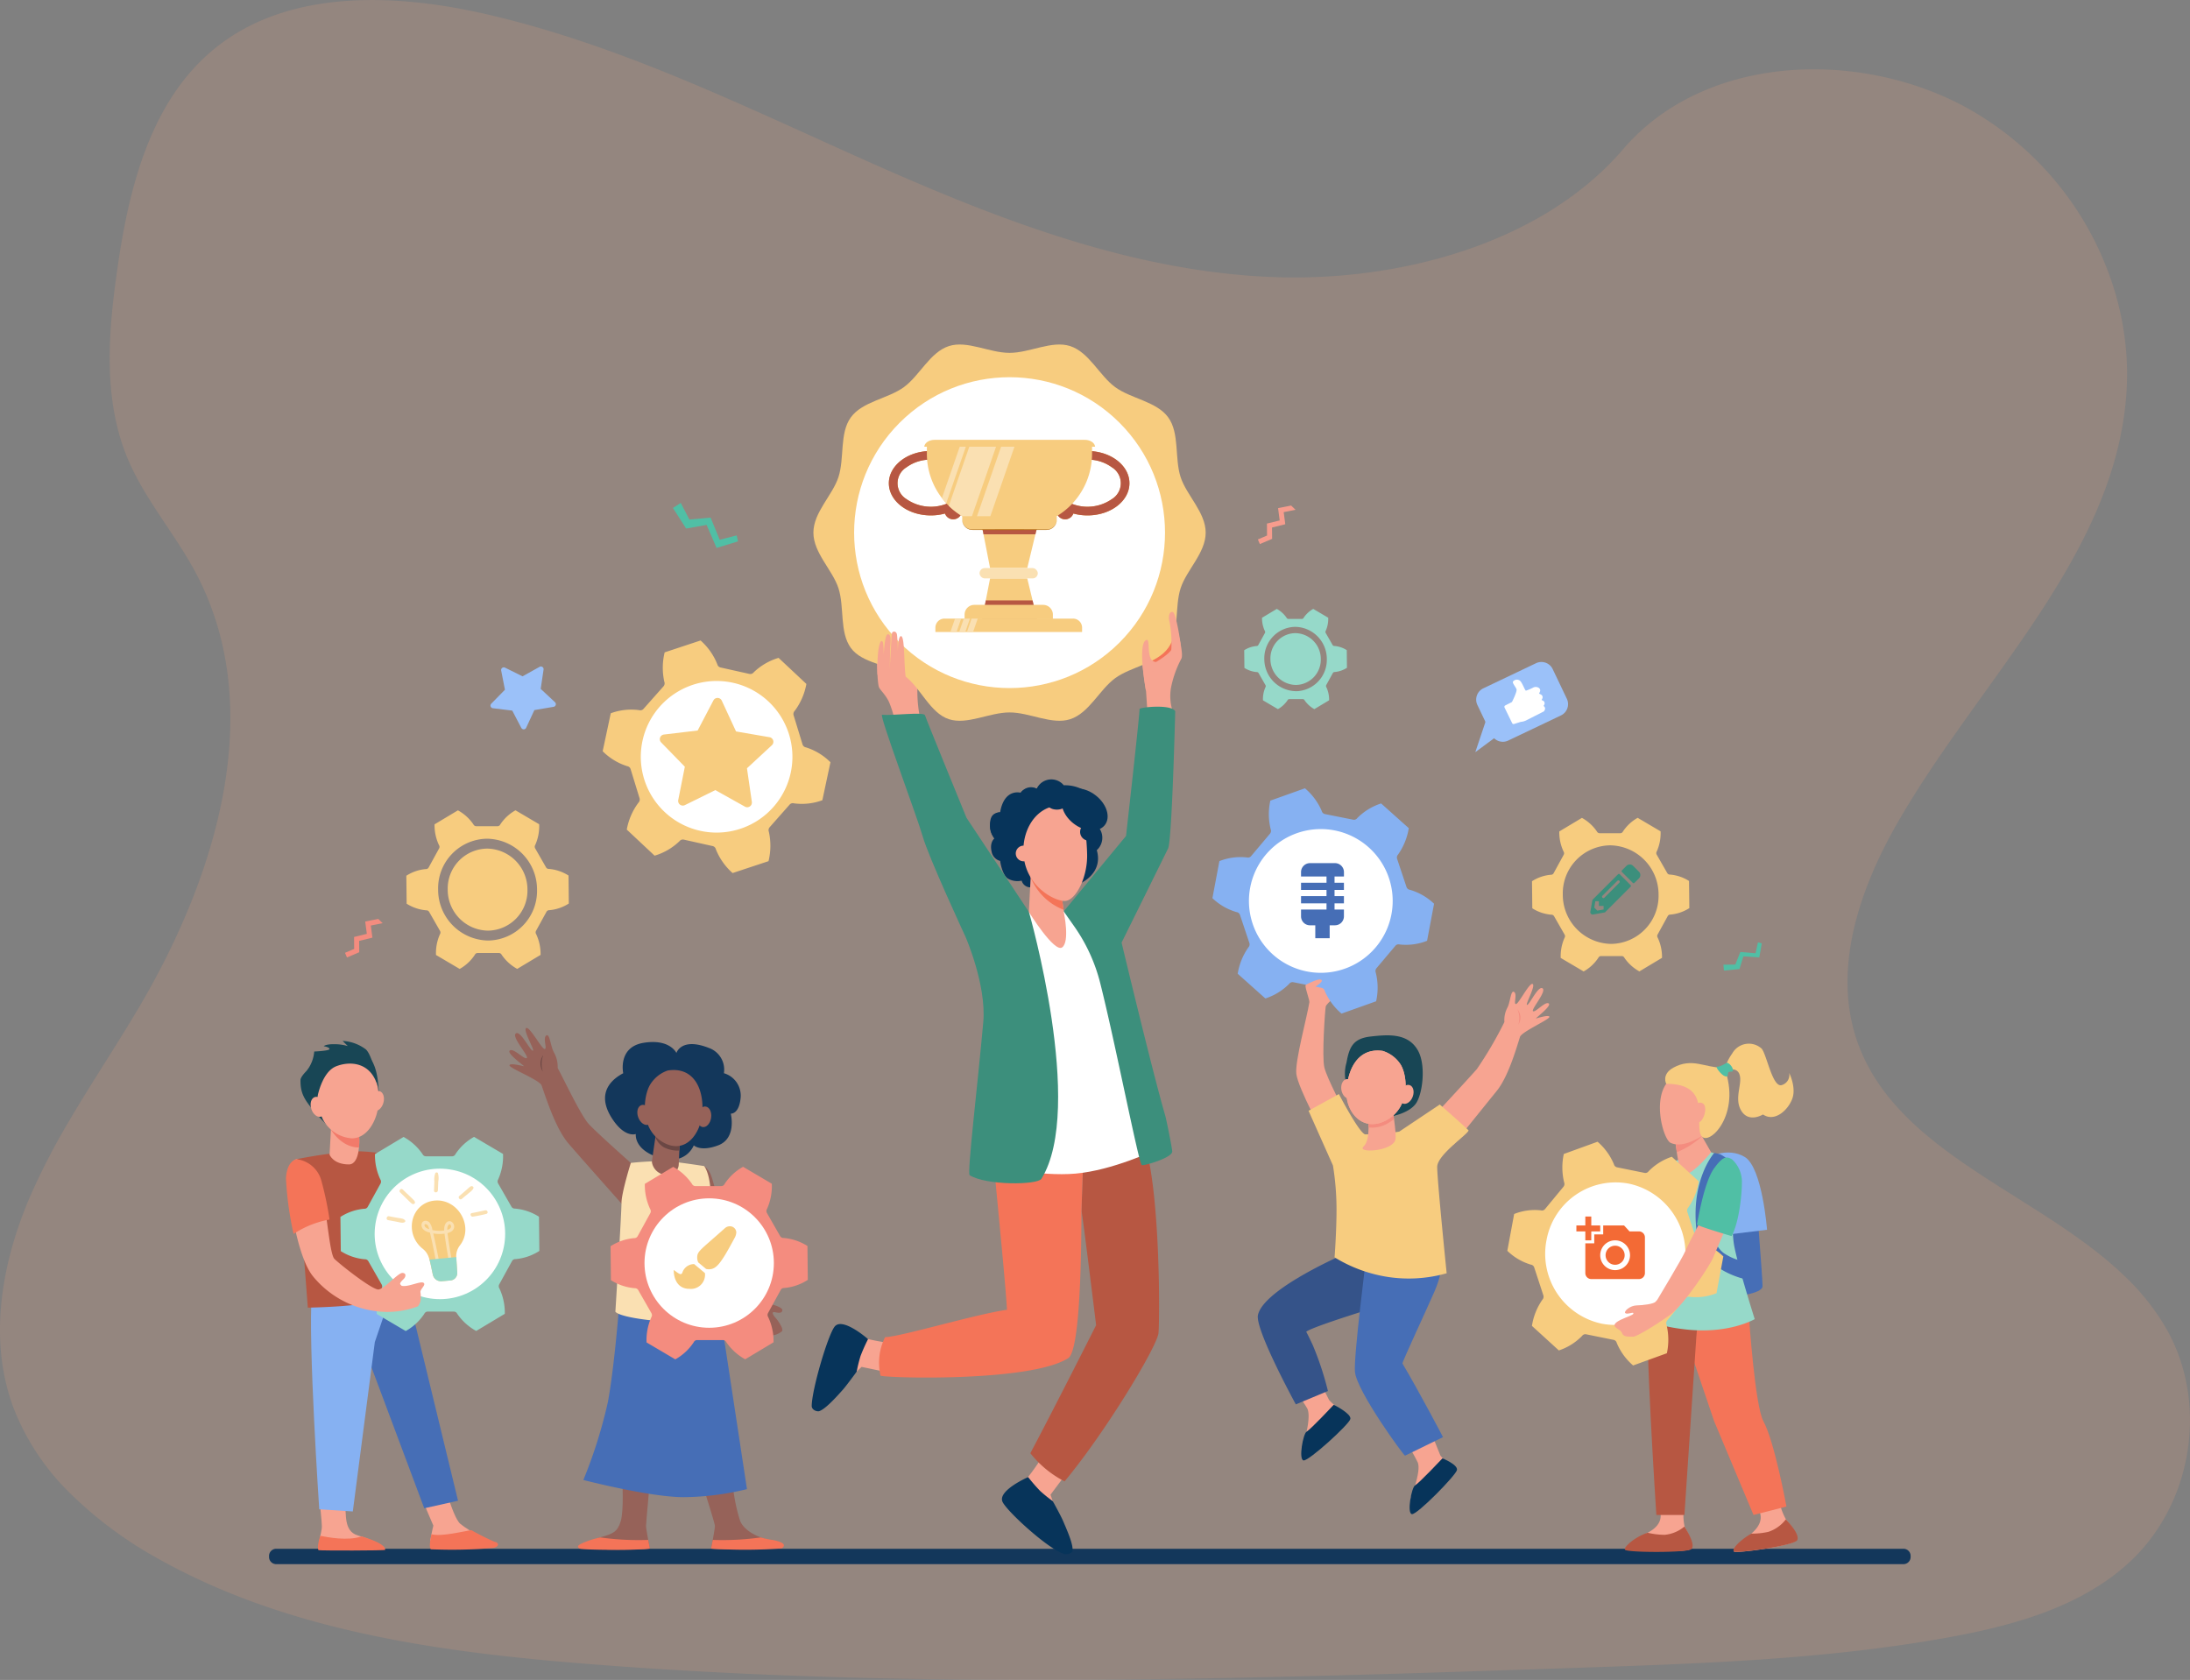 <svg xmlns="http://www.w3.org/2000/svg" width="350" height="268.511" viewBox="0 0 350 268.511"><rect x="0" y="0" width="350" height="268.511" fill="#808080" stroke="none"/><defs><style>.a{fill:#f8a37c;opacity:0.172;}.b{fill:#f7a491;}.c{fill:#f47458;}.d{fill:#f7cc7f;}.e{fill:#fff;}.f{fill:#e0973f;}.g{fill:#b75742;}.h{fill:#fae0b2;}.i{fill:#b26a0b;}.j{fill:#13375b;}.k{fill:#466eb6;}.l{fill:#86b1f2;}.m{fill:#50bfa5;}.n{fill:#96d9c9;}.o{fill:#f48c7f;}.p{fill:#07345a;}.q{fill:#3c8f7c;}.r{fill:#184655;}.s{fill:#355389;}.t{fill:#966259;}.u{fill:#6b4744;}.v{fill:#9bc1f9;}.w{fill:#f79c8d;}.x{fill:#f27a6a;}.y{fill:#f36a35;}</style></defs><g transform="translate(-13 -120)"><path class="a" d="M489.184,271.622c-.347.313-.666.617-1.005.913a33.528,33.528,0,0,1-3.928,2.961c-7.135,4.65-15.93,6.921-24.5,8.464-19.214,3.463-38.83,4.135-58.362,4.8-52.777,1.791-105.682,3.578-158.331-.549-20.8-1.628-42.061-4.354-60.91-12.711q-4.053-1.791-7.946-3.951a64.25,64.25,0,0,1-14.492-10.714,38.57,38.57,0,0,1-9.049-13.739c-3.983-10.816-1.876-22.966,2.673-33.568a110.022,110.022,0,0,1,6.376-12.329c3.512-5.97,7.385-11.768,10.917-17.733,12.571-21.2,20.774-48.032,9.17-69.78-3.335-6.248-8.154-11.734-10.872-18.256-3.467-8.344-3.2-17.609-2.1-26.609q.215-1.714.454-3.394c1.883-13.345,5.426-27.723,16.35-36.054,11.347-8.657,27.462-8.22,41.544-5.143,21.9,4.834,42.1,14.9,62.519,23.982s41.776,17.386,64.214,18.278c19.814.789,42.924-5.113,56.074-20.45C420.758,31.138,444.766,30,462.069,39a50.024,50.024,0,0,1,24.477,29.814,46.5,46.5,0,0,1,1.626,7.765,44.178,44.178,0,0,1,.291,7.324c-.052,1.209-.153,2.4-.291,3.587-2.891,24.693-23.7,44.17-36.354,66.228-6.181,10.774-10.546,23.716-6.3,35.334,6.483,17.7,29.029,24,42.643,37.172a37.1,37.1,0,0,1,6.691,8.485C501.461,246.437,499.023,262.271,489.184,271.622Z" transform="translate(-135.559 97.787)"/><g transform="translate(56 205.527)"><path class="b" d="M1224.5,693.342s-.014,6.025.352,7.013c.161.428.985,1.112,1.579,2.309a15.381,15.381,0,0,1,1.19,4.727l1.89,6.88,2.968-4.2s-1-4.168-1.207-5.579a21.723,21.723,0,0,1-.271-4.174,12.946,12.946,0,0,1-1.944-2.169,16.643,16.643,0,0,0-2.326-4.333c-.745-.745.358,4.5.358,4.5s-.925-5.781-1.6-5.781.021,3.665.021,3.665S1225.543,692.97,1224.5,693.342Z" transform="translate(-1127.381 -676.053)"/><path class="b" d="M1526.62,663.664c-.355-.041-.517.259-.57.686-.123-.713-.306-1.307-.57-1.246-.371.086-.4,2.006-.358,3.649-.1-1.313-.265-2.6-.562-2.125-.416.667-.78,3.8-.937,5.341a1.355,1.355,0,0,1-.773,1.085s-.57-3.886-1.152-2.956.533,7.652.533,7.652l.4,6.012,3.614.5.165-3.535a8.007,8.007,0,0,1-.2-3.468,16.812,16.812,0,0,1,1.659-4.684C1528.419,669.682,1526.62,663.664,1526.62,663.664Z" transform="translate(-1382.074 -650.809)"/><path class="c" d="M1534.551,685.51a5.3,5.3,0,0,1-.465,2.733c-.636,1.108-3.341,2.526-3.341,2.526l-.2-.586Z" transform="translate(-1389.807 -670.025)"/><path class="d" d="M1216.166,393.228c0,3.24-3.056,5.958-4.005,8.883-.985,3.03-.142,7.019-1.978,9.542-1.853,2.549-5.921,2.972-8.468,4.825-2.523,1.836-4.172,5.583-7.2,6.568-2.925.949-6.449-1.082-9.693-1.082s-6.764,2.031-9.693,1.082c-3.031-.985-4.574-5.119-7.1-6.953-2.547-1.853-6.719-1.892-8.574-4.44-1.836-2.523-1-6.511-1.978-9.542-.949-2.925-4.005-5.643-4.005-8.883s3.056-5.958,4.005-8.883c.985-3.03.142-7.02,1.978-9.542,1.853-2.549,5.921-2.972,8.469-4.826,2.523-1.834,4.172-5.582,7.2-6.567,2.925-.949,6.448,1.082,9.693,1.082s6.764-2.031,9.693-1.082c3.03.985,4.68,4.732,7.2,6.567,2.547,1.853,6.614,2.281,8.468,4.826,1.836,2.522,1,6.511,1.978,9.542C1213.109,387.27,1216.166,389.988,1216.166,393.228Z" transform="translate(-1066.477 -393.621)"/><circle class="e" cx="24.844" cy="24.844" r="24.844" transform="translate(83.212 -0.393) rotate(-45)"/><path class="f" d="M1431.4,482.68a1.734,1.734,0,0,1-.249.641c-.241.241-.469.49-.686.745.15-.01.3-.014.45-.014a6.379,6.379,0,0,1,3.9,1.22,2.977,2.977,0,0,1,0,5.082,6.831,6.831,0,0,1-7.788.006c-.074.182-.143.365-.224.547a1.393,1.393,0,1,0,1.853,1.752,8.52,8.52,0,0,0,2.265.3c3.706,0,6.7-2.3,6.7-5.147C1437.621,485.1,1434.877,482.868,1431.4,482.68Z" transform="translate(-1300.117 -496.107)"/><path class="f" d="M1244.326,482.68a1.785,1.785,0,0,0,.25.641c.242.241.469.49.686.745-.143-.01-.3-.014-.449-.014a6.379,6.379,0,0,0-3.9,1.22,2.977,2.977,0,0,0,0,5.082,6.831,6.831,0,0,0,7.788.006l.222.547a1.393,1.393,0,1,1-1.853,1.752,8.5,8.5,0,0,1-2.264.3c-3.706,0-6.708-2.3-6.708-5.147C1238.1,485.1,1240.85,482.868,1244.326,482.68Z" transform="translate(-1139.044 -496.107)"/><path class="g" d="M1431.4,482.68a1.734,1.734,0,0,1-.249.641c-.241.241-.469.49-.686.745.15-.01.3-.014.45-.014a6.379,6.379,0,0,1,3.9,1.22,2.977,2.977,0,0,1,0,5.082,6.831,6.831,0,0,1-7.788.006c-.074.182-.143.365-.224.547a1.393,1.393,0,1,0,1.853,1.752,8.52,8.52,0,0,0,2.265.3c3.706,0,6.7-2.3,6.7-5.147C1437.621,485.1,1434.877,482.868,1431.4,482.68Z" transform="translate(-1300.117 -496.107)"/><path class="g" d="M1244.326,482.68a1.785,1.785,0,0,0,.25.641c.242.241.469.49.686.745-.143-.01-.3-.014-.449-.014a6.379,6.379,0,0,0-3.9,1.22,2.977,2.977,0,0,0,0,5.082,6.831,6.831,0,0,0,7.788.006l.222.547a1.393,1.393,0,1,1-1.853,1.752,8.5,8.5,0,0,1-2.264.3c-3.706,0-6.708-2.3-6.708-5.147C1238.1,485.1,1240.85,482.868,1244.326,482.68Z" transform="translate(-1139.044 -496.107)"/><path class="d" d="M1307.126,475.684v1.425a11.634,11.634,0,0,1-11.631,11.633h-3.127a11.669,11.669,0,0,1-2.01-.174,11.4,11.4,0,0,1-1.953-.519c-.24-.086-.476-.181-.713-.285a11.627,11.627,0,0,1-3.458-2.336c-.143-.143-.285-.285-.413-.428q-.367-.393-.693-.821a11.582,11.582,0,0,1-2.4-7.074V475.68Z" transform="translate(-1175.597 -490.104)"/><path class="h" d="M1312.989,475.71l-4.191,12.078a11.628,11.628,0,0,1-3.458-2.336l3.372-9.741Z" transform="translate(-1196.699 -490.13)"/><path class="h" d="M1340.993,475.71l-4.469,12.88a11.4,11.4,0,0,1-1.954-.519l4.288-12.361Z" transform="translate(-1221.762 -490.13)"/><path class="h" d="M1301.5,475.71l-3.233,9.317q-.366-.393-.693-.821l2.948-8.5Z" transform="translate(-1190.036 -490.13)"/><path class="d" d="M1303.443,470.06h-24.021c-.877,0-1.591.487-1.642,1.1h27.305C1305.037,470.547,1304.324,470.06,1303.443,470.06Z" transform="translate(-1173.068 -485.286)"/><path class="d" d="M798.87,201.74l1.358,6.977h5.944l1.683-6.977Z" transform="translate(-684.998 -203.447)"/><path class="g" d="M807.856,201.75l-.379,1.574h-8.3l-.306-1.574Z" transform="translate(-684.998 -203.455)"/><path class="d" d="M807.856,269.277H798.87l.674-3.464.684-3.514h5.944l.848,3.514Z" transform="translate(-684.998 -255.375)"/><path class="g" d="M807.856,290.414H798.87l.674-3.464h7.476Z" transform="translate(-684.998 -276.511)"/><rect class="h" width="9.311" height="1.653" rx="0.827" transform="translate(113.547 5.271)"/><path class="d" d="M781.382,291.95h11.006a1.554,1.554,0,0,1,1.554,1.554v.724H779.83V293.5A1.555,1.555,0,0,1,781.382,291.95Z" transform="translate(-668.672 -280.798)"/><path class="d" d="M1313.712,671.947v.693H1290.27v-.693a1.445,1.445,0,0,1,1.447-1.447h20.549a1.445,1.445,0,0,1,1.447,1.447Z" transform="translate(-1183.777 -657.154)"/><path class="h" d="M775.471,307.34l-.743,2.14h-.978l.741-2.14Z" transform="translate(-663.458 -293.994)"/><path class="h" d="M765.632,307.34l-.743,2.14h-.979l.743-2.14Z" transform="translate(-655.021 -293.994)"/><path class="h" d="M784.2,307.34l-.741,2.14h-.979l.743-2.14Z" transform="translate(-670.944 -293.994)"/><path class="d" d="M1335.478,555.66v.523a1.639,1.639,0,0,1-1.638,1.639h-11.831a1.639,1.639,0,0,1-1.639-1.639v-.523Z" transform="translate(-1209.587 -558.684)"/><path class="i" d="M1335.451,559.33a1.655,1.655,0,0,1-1.185,1.611,1.783,1.783,0,0,1-.534.068h-.53l-1.062.01-4.245.017-4.245-.017-1.062-.01h-.53a1.782,1.782,0,0,1-.534-.068,1.655,1.655,0,0,1-1.185-1.611,1.657,1.657,0,0,0,.349.976,1.6,1.6,0,0,0,.855.57,1.736,1.736,0,0,0,.516.057h.53l1.062-.01,4.245-.017,4.245.017,1.062.01h.53a1.785,1.785,0,0,0,.516-.056,1.6,1.6,0,0,0,.855-.57A1.656,1.656,0,0,0,1335.451,559.33Z" transform="translate(-1209.56 -561.831)"/><path class="b" d="M1522.588,694.462c-1.234.939.093,8.091.093,8.091l1.615-4.665a.949.949,0,0,1-.855-.552C1522.846,696.161,1523.4,693.845,1522.588,694.462Z" transform="translate(-1382.529 -677.613)"/><path class="j" d="M543.17,1714.766h0a1.146,1.146,0,0,0,1.045,1.224H804.476a1.149,1.149,0,0,0,1.043-1.224h0a1.145,1.145,0,0,0-1.043-1.226H544.215A1.146,1.146,0,0,0,543.17,1714.766Z" transform="translate(-543.17 -1551.518)"/><path class="k" d="M2175.476,1301.6s1.226,15.394,1.226,16.736-5.217,1.71-5.217,1.71l-1.595-15.8Z" transform="translate(-1938.015 -1198.296)"/><path class="l" d="M2154.49,1270.06s3.384-1.853,6.175-.154,3.551,11.63,3.551,11.63l-8.939,1.09Z" transform="translate(-1924.81 -1170.505)"/><path class="m" d="M2080.263,1280.51a6.584,6.584,0,0,0-2.533,2.708c-.808,1.582-2.941,8.2-2.941,8.2l3.511,1.31Z" transform="translate(-1856.47 -1180.213)"/><path class="b" d="M2192.686,1662.736a10.079,10.079,0,0,0,1.038,2.566c.459.475,1.979,2.281,1.605,3.177s-9.639,2.187-9.991,1.829,1.6-1.874,2.708-2.8,1.9-2.073,1.435-3.458a8.487,8.487,0,0,1-.463-1.385A32.781,32.781,0,0,1,2192.686,1662.736Z" transform="translate(-1951.225 -1507.852)"/><path class="g" d="M2185.146,1685.713c-.4-.344.882-1.752,2.77-2.851a11.758,11.758,0,0,0,2.734-.285,5.8,5.8,0,0,0,2.785-1.987c.029.041,2.281,2.244,1.836,3.3C2194.9,1684.782,2185.544,1686.052,2185.146,1685.713Z" transform="translate(-1951.033 -1523.265)"/><path class="b" d="M2079.159,1665.022a7.76,7.76,0,0,0,.177,2.708c.348.56,1.568,2.77.885,3.459-.61.621-9.1.222-9.364-.205s1.186-1.71,2.464-2.365,2.3-1.6,2.138-3.055a7.926,7.926,0,0,1-.155-1.455A38.513,38.513,0,0,1,2079.159,1665.022Z" transform="translate(-1853.071 -1509.124)"/><path class="g" d="M2063.271,1692.334c-.442-.285,1.514-2.088,3.591-2.745a11.853,11.853,0,0,0,2.729.332,5.732,5.732,0,0,0,3.145-1.321c.019.047,1.953,2.9,1.086,3.626C2073.145,1692.791,2063.944,1692.769,2063.271,1692.334Z" transform="translate(-1846.539 -1530.133)"/><path class="c" d="M2125,1454.356l5.479,16.17,6.285,14.967,5.266-1.347s-1.9-10.375-3.685-13.635c-1.351-2.466-2.294-16.62-2.294-16.62Z" transform="translate(-1899.523 -1328.879)"/><path class="g" d="M2096.575,1437.49l-1.9,28.417h-4.487s-1.96-29.773-1.241-32.6,8.192-2.194,8.192-2.194Z" transform="translate(-1868.474 -1309.292)"/><path class="n" d="M2089.758,1270.549s5.783-1.765,6.674-1.651a16.166,16.166,0,0,1,3.343,1.4s-.143,10.223.274,13.114,3.35,12.152,3.35,12.152-4.134,2.438-11.067,1.645-6.461-2.5-6.461-2.5.658-10.236,1.317-14.745A50.817,50.817,0,0,1,2089.758,1270.549Z" transform="translate(-1865.964 -1170.251)"/><path class="d" d="M2186.628,1151.783a1.692,1.692,0,0,1-1.169,1.943c-1.474.506-2.388-4.772-3.226-5.816a3.041,3.041,0,0,0-4.7.755,8.823,8.823,0,0,0-1.01,1.853c-.047.177.02.165.02.165l.4.76a1.127,1.127,0,0,1,1.76.653c.478,1.444-.939,3.8.285,5.763s3.454.57,3.454.57c1.853,1.269,3.991-.668,4.674-2.5S2186.628,1151.783,2186.628,1151.783Z" transform="translate(-1943.685 -1065.827)"/><path class="b" d="M2123.646,1231.16l.2,2.121,1.865,3.263s-3.675,4.53-4.809,3.448a42.232,42.232,0,0,1-.892-5.036Z" transform="translate(-1895.244 -1137.897)"/><path class="o" d="M2123.847,1233.241l.391.724a13.528,13.528,0,0,1-4,2.531c-.13-.879-.224-1.581-.224-1.581l3.636-3.8Z" transform="translate(-1895.244 -1137.863)"/><path class="b" d="M2104.944,1182.164a13.246,13.246,0,0,0-1.329,1.4c-2.124,3.015-.4,8.959.713,9.452,1.679.748,3.864-.258,6.327-1.958s3.241-4.456.987-6.851S2104.944,1182.164,2104.944,1182.164Z" transform="translate(-1880.322 -1095.87)"/><path class="d" d="M2118.179,1170.308l-.671-.654c-2.632,0-4.728-1.616-7.682.009-1.948,1.072-1.147,2.58-1.147,2.58,7.217,0,4.613,5.792,5.5,8.1S2120.578,1177.659,2118.179,1170.308Z" transform="translate(-1885.389 -1084.544)"/><path class="b" d="M2140.389,1214.839s.1-1.9,1.247-1.525.252,3.241-.7,3.136S2140.389,1214.839,2140.389,1214.839Z" transform="translate(-1912.647 -1122.552)"/><path class="m" d="M2167.852,1168.49s-1.086.687-1.525.63.672,1.391,1.26,1.541.38-.428.5-.624.582-.044.687-.19C2169.02,1169.515,2168.367,1168.554,2167.852,1168.49Z" transform="translate(-1934.873 -1084.16)"/><path class="k" d="M2147.467,1270.555s-1.3-.2-2.416,4.1c-1.266,4.872.1,9.918,2.188,11.2s2.955,1.032,2.955,1.032l.221,3s-6.731-1.408-7.572-6.789c-1.38-8.818,2.69-13.359,2.69-13.359a4.922,4.922,0,0,1,1,.222A7.481,7.481,0,0,1,2147.467,1270.555Z" transform="translate(-1914.578 -1170.978)"/><path class="d" d="M1961.71,1272.782a.65.65,0,0,0,.526.449,9.1,9.1,0,0,1,3.772,2.214l-1.09,5.881a8.823,8.823,0,0,1-4.289.582.627.627,0,0,0-.649.211l-2.943,3.564a.7.7,0,0,0-.107.7,10.182,10.182,0,0,1,.053,4.54l-5.394,1.954a9.615,9.615,0,0,1-2.619-3.608.655.655,0,0,0-.5-.485l-4.4-.891a.631.631,0,0,0-.634.255,9.231,9.231,0,0,1-3.717,2.326l-4.3-3.923a9.941,9.941,0,0,1,1.672-4.189.7.7,0,0,0,.151-.7l-1.459-4.449a.646.646,0,0,0-.526-.449,9.1,9.1,0,0,1-3.772-2.214l1.091-5.881a8.822,8.822,0,0,1,4.289-.583.624.624,0,0,0,.648-.211l2.944-3.563a.7.7,0,0,0,.107-.7,10.154,10.154,0,0,1-.053-4.538l5.394-1.958a9.6,9.6,0,0,1,2.619,3.608.654.654,0,0,0,.5.483l4.4.891a.629.629,0,0,0,.634-.255,9.211,9.211,0,0,1,3.718-2.325l4.3,3.921a9.944,9.944,0,0,1-1.672,4.191.7.7,0,0,0-.151.7Z" transform="translate(-1733.588 -1160.157)"/><path class="e" d="M1983.018,1325.17a11.413,11.413,0,0,1-8.785-13.422,11.225,11.225,0,0,1,13.179-8.947,11.416,11.416,0,0,1,8.785,13.423A11.22,11.22,0,0,1,1983.018,1325.17Z" transform="translate(-1770.059 -1199.135)"/><path class="b" d="M2069.838,1342.008l-2.463,5.769c-.428,1-4.468,7.314-6.852,9.031s-5.378,3.485-5.831,3.461-1.535.143-1.783-.493-.683-.59-1.129-1.075.519-1.01,1.621-1.452,1.345-.556,1.273-.744-1,.265-1.283,0,.75-1.2,1.785-1.226,2.747-.224,3.059-.594.262-.261.31-.372,3.9-6.444,4.466-7.767,2.784-5.455,2.784-5.455Z" transform="translate(-1836.644 -1232.157)"/><path class="m" d="M2149.675,1275.108a4.85,4.85,0,0,1,1.568,3.759c0,1.863-.453,6.322-1.642,8.5,0,0-5.642-1.655-5.548-1.879s1.085-6.671,2.757-8.964C2148.265,1274.52,2148.855,1274.614,2149.675,1275.108Z" transform="translate(-1915.859 -1175.324)"/><path class="p" d="M1363.312,851.513a2.579,2.579,0,0,0-4.326.547,1.916,1.916,0,0,0-2.527.651s-2.684-.808-3.335,3.206c0,0-1.381-.261-1.568,1.381a4.062,4.062,0,0,0,.651,2.735s-.777.582-.428,2.091a1.87,1.87,0,0,0,1.361,1.48s.285,2.162,1.225,2.814a3.061,3.061,0,0,0,2.215.339,1.445,1.445,0,0,0,1.434,1.068c1.095-.105,2.449-1.14,3.673-.677s4.4-.026,4.4-.026,3.564-1.589,2.5-5.238a2.668,2.668,0,0,0,.234-3.726s1.2-3.179-1.172-5.056A6.161,6.161,0,0,0,1363.312,851.513Z" transform="translate(-1236.301 -811.527)"/><path class="b" d="M1196.913,1478.7a36.066,36.066,0,0,1-4.819-.81c-.686-.336-4.154,2.978-3.465,4.64.388.937,1.614.817,1.614.817l1-.966,5.244,1.092Z" transform="translate(-1096.547 -1349.434)"/><path class="b" d="M1395.328,1605.9a35.978,35.978,0,0,1-2.771,4.023c-.594.478.939,5.025,2.737,5.1,1.013.046,1.425-1.116,1.425-1.116l-.458-1.307,3.21-4.291Z" transform="translate(-1271.373 -1459.221)"/><path class="p" d="M1369.074,1633.15a27.6,27.6,0,0,0,1.933,2.229,22.981,22.981,0,0,0,2.008,1.619s1.283,2.319,1.626,3.127c.777,1.8,1.649,3.809,1.524,4.816-.04.324-.767.666-1.374.48-2.522-.775-8.973-6.677-9.787-8.267C1364.065,1635.335,1369.074,1633.15,1369.074,1633.15Z" transform="translate(-1247.758 -1482.587)"/><path class="g" d="M1414.781,1243.293c-.234-.656-.459-1.263-.676-1.833-2.684.586-5.715,1.23-8.838,1.894l-.38,11.428c0-.882,2.345,18.227,2.345,18.227s-6.369,12.651-10.512,20.468a16.826,16.826,0,0,0,5.469,4.5c6.433-7.711,14.652-21.3,15-23.647C1417.4,1272.976,1417.578,1251.161,1414.781,1243.293Z" transform="translate(-1275.053 -1146.729)"/><path class="c" d="M1245.2,1257.984c.73,7.922,1.936,19.914,2.157,23.947-5.122.738-17.222,4.377-19.478,4.375a9.14,9.14,0,0,0-.734,6.142c.117.376,23.87,1.14,30-2.78,1.6-1.021,2.093-11.962,2.117-23.5l.381-11.428C1254.451,1255.849,1249.674,1256.935,1245.2,1257.984Z" transform="translate(-1129.425 -1158.116)"/><path class="e" d="M1368.353,992.75l-5.83.878s-4.393.068-5.559.08c-.1,0-4.674,22.306-5.786,30.7s-.251,9.88-.251,9.88,7.753,1.745,13.489,1.236c5.964-.529,12.675-3.749,12.675-3.749s-5.774-16.02-6.785-21.058S1368.353,992.75,1368.353,992.75Z" transform="translate(-1235.516 -933.47)"/><path class="q" d="M1451.943,770.012s-.512,20.669-1.14,21.936c-.912,1.853-7.432,15.042-7.432,15.042s4.9,20.526,6.966,27.613c.208.713,1.127,5.325,1.127,5.774,0,1-4.339,2.262-4.855,2.187-.46-.067-4.246-19.591-6.664-29.146a27.326,27.326,0,0,0-4.145-9.027L1434.12,802l9.961-12.056s2.159-19.079,2.159-20.277C1446.24,769.363,1451.318,768.839,1451.943,770.012Z" transform="translate(-1307.122 -741.858)"/><path class="q" d="M1253.752,808.858l-9.978-15.052s-6.479-15.814-6.637-16.392-5.25.083-6.859-.074c-.516-.05,5.724,16.655,6.494,19.43.911,3.278,6.842,16.055,6.842,16.055s3.365,7.682,2.841,13.617c-.872,9.857-2.6,24.062-2.181,24.489,2.614,1.646,10.84,1.586,11.476.57C1262.756,840.195,1253.752,808.858,1253.752,808.858Z" transform="translate(-1132.31 -748.621)"/><path class="b" d="M1400.227,947.282l.428,3.219s.972,4.64-.285,5.533-5.32-5.666-5.32-5.666l.428-8.158Z" transform="translate(-1273.622 -890.134)"/><path class="c" d="M1397.18,944.854a9.258,9.258,0,0,0,5.241,5.157l-.368-2.73-4.734-5.072Z" transform="translate(-1275.448 -890.134)"/><path class="p" d="M1351.46,889.779c0,1.243.713,2.249,1.578,2.249s1.578-1.006,1.578-2.249-.706-2.249-1.578-2.249S1351.46,888.536,1351.46,889.779Z" transform="translate(-1236.245 -843.249)"/><path class="p" d="M1384.68,861.6c0,.713.855,1.293,1.92,1.293s1.92-.579,1.92-1.293-.855-1.293-1.92-1.293S1384.68,860.889,1384.68,861.6Z" transform="translate(-1264.73 -819.909)"/><path class="b" d="M1393.115,880.715a4.3,4.3,0,0,1,5.632,3.421,32.573,32.573,0,0,1,.349,4.134c.068,3.762-1.879,7.421-3.586,7.421s-6.427-2.435-6.6-7.773C1388.806,884.627,1390.452,881.632,1393.115,880.715Z" transform="translate(-1268.354 -837.211)"/><path class="b" d="M1383,926.562a1.253,1.253,0,1,1-1.229-1.5A1.387,1.387,0,0,1,1383,926.562Z" transform="translate(-1261.18 -875.429)"/><path class="p" d="M1437.328,862.077c1.765,1.4,2.382,3.521,1.381,4.742s-3.243,1.079-5.008-.318-2.382-3.521-1.38-4.742S1435.57,860.673,1437.328,862.077Z" transform="translate(-1305.169 -820.437)"/><path class="p" d="M1418.278,870.389c0,.607-.733,1.1-1.638,1.1s-1.641-.493-1.641-1.1.734-1.1,1.638-1.1S1418.278,869.78,1418.278,870.389Z" transform="translate(-1290.728 -827.609)"/><path class="p" d="M1455.347,901.273a1.4,1.4,0,1,1-1.4-1.413A1.4,1.4,0,0,1,1455.347,901.273Z" transform="translate(-1322.926 -853.821)"/><path class="p" d="M1160.577,1463.933a27.437,27.437,0,0,0-1.2,2.694,23.006,23.006,0,0,0-.617,2.506s-1.568,2.138-2.138,2.8c-1.3,1.467-2.9,3.2-3.866,3.514-.309.1-1.192-.164-1.183-.855.033-2.638,2.566-11.244,3.656-12.652C1156.477,1460.32,1160.577,1463.933,1160.577,1463.933Z" transform="translate(-1064.847 -1335.421)"/><path class="d" d="M749.786,928.4a6.387,6.387,0,0,0-6.3,6.565,6.538,6.538,0,0,0,6.443,6.548,6.392,6.392,0,0,0,6.3-6.565A6.541,6.541,0,0,0,749.786,928.4Z" transform="translate(-714.933 -878.293)"/><path class="d" d="M722.994,895.887a6.935,6.935,0,0,0-3.136-1.059.49.49,0,0,1-.458-.25l-1.74-3.04a.519.519,0,0,1,.011-.532,7.365,7.365,0,0,0,.631-3.317l-3.784-2.229a7.033,7.033,0,0,0-2.43,2.258.485.485,0,0,1-.436.285H708.24a.5.5,0,0,1-.442-.285,7.2,7.2,0,0,0-2.48-2.252l-3.736,2.239a7.461,7.461,0,0,0,.706,3.315.52.52,0,0,1,.023.532l-1.673,3.05a.48.48,0,0,1-.453.251,6.838,6.838,0,0,0-3.113,1.066l.05,4.469a6.943,6.943,0,0,0,3.136,1.059.493.493,0,0,1,.459.249l1.739,3.04a.514.514,0,0,1-.011.532,7.364,7.364,0,0,0-.632,3.317l3.784,2.229a6.949,6.949,0,0,0,2.423-2.258.486.486,0,0,1,.436-.285h3.412a.494.494,0,0,1,.442.285,7.188,7.188,0,0,0,2.482,2.252l3.735-2.239a7.461,7.461,0,0,0-.706-3.315.52.52,0,0,1-.021-.532l1.672-3.045a.482.482,0,0,1,.453-.251,6.832,6.832,0,0,0,3.113-1.066Zm-12.847,10.387a8.12,8.12,0,0,1-7.994-8.125A7.93,7.93,0,0,1,709.967,890a8.117,8.117,0,0,1,7.994,8.125A7.93,7.93,0,0,1,710.147,906.274Z" transform="translate(-675.133 -841.474)"/><path class="d" d="M1984.25,903.975a6.688,6.688,0,0,0-3.036-1.023.482.482,0,0,1-.445-.242l-1.685-2.943a.5.5,0,0,1,.01-.515,7.125,7.125,0,0,0,.611-3.211l-3.663-2.159a6.763,6.763,0,0,0-2.354,2.187.47.47,0,0,1-.428.272h-3.3a.48.48,0,0,1-.428-.272,6.93,6.93,0,0,0-2.4-2.178l-3.616,2.167a7.212,7.212,0,0,0,.683,3.21.507.507,0,0,1,.023.516l-1.615,2.954a.465.465,0,0,1-.438.244,6.6,6.6,0,0,0-3.015,1.032l.048,4.328a6.659,6.659,0,0,0,3.036,1.023.477.477,0,0,1,.443.242l1.685,2.943a.5.5,0,0,1-.011.515,7.142,7.142,0,0,0-.612,3.211l3.663,2.159a6.778,6.778,0,0,0,2.355-2.187.469.469,0,0,1,.428-.272h3.3a.479.479,0,0,1,.427.272,6.974,6.974,0,0,0,2.4,2.18l3.616-2.168a7.214,7.214,0,0,0-.683-3.21.5.5,0,0,1-.021-.515l1.619-2.948a.468.468,0,0,1,.439-.244,6.6,6.6,0,0,0,3.013-1.032Zm-12.435,10.058a7.86,7.86,0,0,1-7.74-7.868,7.68,7.68,0,0,1,7.566-7.887,7.856,7.856,0,0,1,7.74,7.868A7.682,7.682,0,0,1,1971.815,914.033Z" transform="translate(-1757.314 -848.693)"/><path class="n" d="M1669.868,686.8a4.037,4.037,0,0,0-3.979,4.148,4.13,4.13,0,0,0,4.071,4.134,4.04,4.04,0,0,0,3.98-4.148A4.126,4.126,0,0,0,1669.868,686.8Z" transform="translate(-1505.854 -671.131)"/><path class="n" d="M1652.9,666.248a4.329,4.329,0,0,0-1.981-.668.308.308,0,0,1-.285-.158l-1.1-1.92a.327.327,0,0,1,0-.336,4.663,4.663,0,0,0,.4-2.1l-2.392-1.41a4.46,4.46,0,0,0-1.537,1.425.3.3,0,0,1-.275.178h-2.157a.317.317,0,0,1-.285-.178,4.58,4.58,0,0,0-1.568-1.425l-2.361,1.414a4.714,4.714,0,0,0,.445,2.1.328.328,0,0,1,.016.336l-1.058,1.923a.305.305,0,0,1-.285.16,4.329,4.329,0,0,0-1.967.673l.031,2.824a4.335,4.335,0,0,0,1.981.668.314.314,0,0,1,.285.158l1.1,1.921a.325.325,0,0,1,0,.335,4.647,4.647,0,0,0-.4,2.1l2.39,1.408a4.459,4.459,0,0,0,1.537-1.425.305.305,0,0,1,.275-.177h2.157a.314.314,0,0,1,.285.177,4.569,4.569,0,0,0,1.568,1.425l2.361-1.415a4.725,4.725,0,0,0-.445-2.1.322.322,0,0,1-.014-.335l1.056-1.924a.308.308,0,0,1,.285-.158,4.348,4.348,0,0,0,1.967-.674Zm-8.125,6.557a5.131,5.131,0,0,1-5.052-5.131,5.014,5.014,0,0,1,4.939-5.149,5.128,5.128,0,0,1,5.05,5.131,5.015,5.015,0,0,1-4.931,5.156Z" transform="translate(-1480.663 -647.86)"/><path class="d" d="M949.732,712.125a.684.684,0,0,1-.546-.478L947.761,707a.713.713,0,0,1,.177-.713,10.239,10.239,0,0,0,1.865-4.3l-4.447-4.169a9.7,9.7,0,0,0-3.978,2.319.673.673,0,0,1-.676.248l-4.624-1.031a.691.691,0,0,1-.513-.515,9.967,9.967,0,0,0-2.674-3.8l-5.74,1.9a10.335,10.335,0,0,0-.053,4.7.713.713,0,0,1-.13.727l-3.2,3.609a.667.667,0,0,1-.69.2,9.465,9.465,0,0,0-4.539.5l-1.293,6.065a9.574,9.574,0,0,0,3.924,2.389.683.683,0,0,1,.544.479l1.425,4.645a.713.713,0,0,1-.177.713,10.225,10.225,0,0,0-1.864,4.3l4.447,4.169a9.7,9.7,0,0,0,3.978-2.318.67.67,0,0,1,.676-.248l4.623,1.031a.683.683,0,0,1,.513.513,9.992,9.992,0,0,0,2.676,3.8l5.739-1.9a10.334,10.334,0,0,0,.054-4.7.713.713,0,0,1,.13-.727l3.192-3.615a.668.668,0,0,1,.69-.2,9.465,9.465,0,0,0,4.539-.5l1.293-6.067A9.578,9.578,0,0,0,949.732,712.125Z" transform="translate(-863.928 -678.197)"/><path class="e" d="M969.407,764.377a12.116,12.116,0,1,1,14.477-9.17A12.116,12.116,0,0,1,969.407,764.377Z" transform="translate(-900.535 -717.122)"/><path class="d" d="M996.006,776.073l-.781-5.368,3.98-3.686a.744.744,0,0,0-.379-1.283l-5.347-.918-2.281-4.925a.745.745,0,0,0-1.336-.034l-2.52,4.811-5.387.641a.745.745,0,0,0-.446,1.26l3.787,3.886-1.055,5.321a.746.746,0,0,0,1.062.814l4.865-2.4,4.735,2.647a.746.746,0,0,0,1.1-.766Z" transform="translate(-918.847 -733.435)"/><path class="b" d="M1702.671,1100.854s-2.958-5.515-3.37-7.291.111-9.123.219-9.708,2.246-2,1.976-2.479-2.982-1.115-3.451-1.068-1.757-.3-1.757.219c0,.55.669,2.291.619,2.624-.344,2.281-2.328,9.442-2.082,11.452.285,2.311,4.494,10,4.494,10Z" transform="translate(-1530.648 -1008.486)"/><path class="r" d="M1761.173,1140.219c1.32,2.355.744,7.012-.355,8.51s-3.706,1.97-3.706,1.97l-3.836,1.179a30.513,30.513,0,0,1-3.522-6.218,6.221,6.221,0,0,1,0-3.508c.446-2.55,1.1-3.87,3.887-4.176C1756.337,1137.677,1759.575,1137.371,1761.173,1140.219Z" transform="translate(-1577.559 -1057.836)"/><path class="b" d="M1745.28,1188.542c.134.855.724,1.48,1.321,1.393s.971-.855.837-1.711-.724-1.479-1.32-1.393S1745.147,1187.687,1745.28,1188.542Z" transform="translate(-1573.906 -1099.88)"/><path class="b" d="M1819.994,1580.515a10.062,10.062,0,0,0,2.2,2.033,67.969,67.969,0,0,1-6.557,5.786s-.631-.654-.348-1.254,1.669-4.316,1.042-5.538a28.853,28.853,0,0,0-2.415-4.005,38.175,38.175,0,0,0,4.062-1.756C1818.809,1577.469,1819.868,1580.27,1819.994,1580.515Z" transform="translate(-1632.785 -1433.394)"/><path class="p" d="M1827.233,1612.1s-3.668,3.9-4.376,4.321c-.57.338-1.336,4.48-.508,4.6s7.02-6.192,7.2-7.052S1827.233,1612.1,1827.233,1612.1Z" transform="translate(-1639.701 -1464.537)"/><path class="b" d="M1693.826,1519.211a10.638,10.638,0,0,0,2.378,1.89,65.81,65.81,0,0,1-6.017,6.181s-.688-.613-.459-1.23,1.283-4.407.546-5.588a30.023,30.023,0,0,0-2.764-3.849,38.356,38.356,0,0,0,3.9-2.005C1692.372,1516.248,1693.678,1518.975,1693.826,1519.211Z" transform="translate(-1524.394 -1380.944)"/><path class="p" d="M1705.668,1552.05s-3.628,3.876-4.335,4.295c-.57.341-1.316,4.484-.485,4.6s7.3-5.769,7.478-6.628S1705.668,1552.05,1705.668,1552.05Z" transform="translate(-1535.513 -1413.047)"/><path class="s" d="M1665.62,1382.86s-12.916,5.551-13.876,9.754c-.52,2.281,6.05,14.3,6.05,14.3l5.132-2.138a48.772,48.772,0,0,0-2.423-7.337c-.624-1.351-1.045-2.138-1.045-2.138,1.055-.885,13.2-4.55,13.2-4.55l-2.171-7.188Z" transform="translate(-1493.7 -1267.973)"/><path class="k" d="M1774.107,1382.86s1.041,1.646-.865,6.042c-1.25,2.882-5.2,11.311-5.1,11.479,2.8,4.732,6.48,11.767,6.48,11.767l-6.069,2.962c-.088.153-7.71-10.247-8.007-13.4-.228-2.41,1.8-18.315,1.8-18.315Z" transform="translate(-1587.001 -1267.973)"/><path class="b" d="M1848.709,1093.745a60.745,60.745,0,0,0,4.4-7.521,4.223,4.223,0,0,1,.513-2.361c.45-.941.507-2.812,1.045-2.44s-.16,2.047.316,1.92,2.162-3.524,2.65-3.186-1.308,3.444-.882,3.331,1.766-3.12,2.456-2.643-1.89,3.4-1.52,3.652,1.95-1.625,2.5-1.24-2.281,2.467-2.024,2.4,2.041-.627,2.138-.274c.116.4-4.3,2.328-4.692,3.187h0c-.713,2.3-1.961,6.489-3.73,8.672-2.164,2.673-6.927,8.59-6.927,8.59l-4.339-3.278S1847.315,1095.35,1848.709,1093.745Z" transform="translate(-1655.679 -1008.399)"/><path class="o" d="M1942.9,1108.74a1.971,1.971,0,0,1,.371.713,2.028,2.028,0,0,1-.221,1.693A3.429,3.429,0,0,0,1942.9,1108.74Z" transform="translate(-1743.38 -1032.927)"/><path class="d" d="M1729.665,1205.3s4.636,4.061,4.6,4.157c-.248.723-5.013,3.9-5.013,5.821,0,2.182,1.514,16.994,1.514,16.994a22.152,22.152,0,0,1-9.291.607,22.892,22.892,0,0,1-8.625-3.151s.314-4.028.314-7.751a44.493,44.493,0,0,0-.57-6.929l-3.9-8.744,4.846-2.673s3.357,6.447,4.245,6.447a42.122,42.122,0,0,0,5.388-.436Z" transform="translate(-1542.563 -1114.291)"/><path class="b" d="M1770.042,1216.921s.57,4.057-.643,5.154c-1.283,1.157,4.647.839,5.066-1.075.227-1.035-.584-5.6-.584-5.6Z" transform="translate(-1594.455 -1124.383)"/><path class="o" d="M1778.834,1215.4l-3.834,1.521a16.456,16.456,0,0,1,.142,2.138,4.971,4.971,0,0,0,3.159-.713,6.481,6.481,0,0,0,.908-.623C1779.027,1216.483,1778.834,1215.4,1778.834,1215.4Z" transform="translate(-1599.413 -1124.383)"/><path class="b" d="M1756.926,1154.891a5.274,5.274,0,0,1,2.879,2.178c1.066,1.71,1.654,6.668-2.151,8.838s-6.575-1.19-6.5-4.365S1752.677,1154.308,1756.926,1154.891Z" transform="translate(-1578.963 -1072.451)"/><path class="b" d="M1756.926,1154.891a5.274,5.274,0,0,1,2.879,2.178c1.066,1.71,1.654,6.668-2.151,8.838s-6.575-1.19-6.5-4.365S1752.677,1154.308,1756.926,1154.891Z" transform="translate(-1578.963 -1072.451)"/><path class="b" d="M1810.3,1194.479c-.3.815-.085,1.636.482,1.833s1.271-.3,1.568-1.117.084-1.636-.483-1.834S1810.6,1193.663,1810.3,1194.479Z" transform="translate(-1629.567 -1105.448)"/><path class="l" d="M1631.911,876.551a.665.665,0,0,0,.54.452,9.37,9.37,0,0,1,3.867,2.229l-1.118,5.923a9.192,9.192,0,0,1-4.4.586.651.651,0,0,0-.666.214l-3.018,3.582a.7.7,0,0,0-.111.713,10.011,10.011,0,0,1,.054,4.571l-5.532,1.973a9.745,9.745,0,0,1-2.685-3.633.666.666,0,0,0-.509-.487l-4.514-.9a.654.654,0,0,0-.651.257,9.415,9.415,0,0,1-3.813,2.342l-4.419-3.95a10.079,10.079,0,0,1,1.71-4.219.7.7,0,0,0,.154-.7l-1.5-4.48a.667.667,0,0,0-.54-.453,9.355,9.355,0,0,1-3.867-2.229l1.118-5.923a9.208,9.208,0,0,1,4.4-.586.65.65,0,0,0,.666-.212l3.018-3.583a.7.7,0,0,0,.111-.713,10.012,10.012,0,0,1-.056-4.571l5.532-1.973a9.746,9.746,0,0,1,2.686,3.633.667.667,0,0,0,.51.487l4.514.9a.647.647,0,0,0,.65-.257,9.434,9.434,0,0,1,3.813-2.342l4.419,3.95a10.062,10.062,0,0,1-1.711,4.219.7.7,0,0,0-.148.7Z" transform="translate(-1450.129 -820.312)"/><path class="e" d="M1651.028,929.244a11.487,11.487,0,1,1,13.517-9.01A11.487,11.487,0,0,1,1651.028,929.244Z" transform="translate(-1485.192 -859.506)"/><path class="e" d="M1700.844,946.341a1.233,1.233,0,0,1,.448.472l.5-.831-1.071-.651-.506.832A1.218,1.218,0,0,1,1700.844,946.341Z" transform="translate(-1535.292 -892.81)"/><path class="e" d="M1686.661,949.592a1.229,1.229,0,0,1,.472-.446l-.831-.506-.651,1.07.833.506A1.217,1.217,0,0,1,1686.661,949.592Z" transform="translate(-1522.799 -895.648)"/><path class="e" d="M1689.947,964.342a1.225,1.225,0,0,1-.448-.472l-.5.831,1.071.651.506-.831A1.232,1.232,0,0,1,1689.947,964.342Z" transform="translate(-1525.671 -908.707)"/><path class="e" d="M1704.841,959.9a1.242,1.242,0,0,1-.18.626,1.229,1.229,0,0,1-.472.446l.828.51.651-1.07Z" transform="translate(-1538.696 -905.303)"/><path class="e" d="M1746.635,986.65a1.606,1.606,0,1,1-.539-2.207,1.606,1.606,0,0,1,.539,2.207Z" transform="translate(-1572.536 -926.147)"/><path class="t" d="M825.277,1144.842c-1.3-1.413-4.05-7.291-4.978-8.96a4.719,4.719,0,0,0-.636-2.566c-.516-1.008-.647-3.066-1.207-2.62s.248,2.244-.265,2.138-2.437-3.739-2.945-3.334,1.525,3.706,1.066,3.611-2-3.321-2.708-2.75,2.138,3.616,1.758,3.923-2.138-1.661-2.717-1.2,2.517,2.566,2.246,2.51-2.2-.556-2.292-.16c-.107.448,4.675,2.281,5.123,3.2h0c.855,2.487,2.336,7.017,4.3,9.307,2.408,2.8,9.334,10.565,9.334,10.565l2.876-5.461S826.824,1146.517,825.277,1144.842Z" transform="translate(-774.172 -1050.701)"/><path class="u" d="M848,1159.87a2.388,2.388,0,0,0-.067,2.653A3.92,3.92,0,0,1,848,1159.87Z" transform="translate(-804.177 -1076.769)"/><path class="t" d="M1031.054,1632.544a27.883,27.883,0,0,0,1.155,5.489c.714,1.666,3.072,2.72,5.144,3.136s1.381.735,1.078,1.039-9.285.509-10.87.222c0,0,.609-3.136.609-3.618s-2.479-8.173-2.479-8.173Z" transform="translate(-956.911 -1480.435)"/><path class="c" d="M1038.81,1702.526s.124-.637.26-1.381a43.975,43.975,0,0,0,7.684-.4,12.471,12.471,0,0,0,1.954.418c2.073.409,1.917.953,1.4,1.331A77.722,77.722,0,0,1,1038.81,1702.526Z" transform="translate(-968.161 -1540.542)"/><path class="t" d="M909.938,1630.289s.244,4.7-.26,6.385c-.517,1.739-1.26,2.037-3.3,2.6-2,.556-1.239,1.445-.935,1.749s7.3.324,8.88.037c0,0-.61-3.136-.61-3.618s.74-8.386.74-8.386Z" transform="translate(-853.469 -1479.08)"/><path class="c" d="M901.031,1702.526s-.124-.637-.261-1.381a43.977,43.977,0,0,1-7.684-.4,16.586,16.586,0,0,0-1.853.525c-1.983.726-1.806.921-1.5,1.224S899.445,1702.813,901.031,1702.526Z" transform="translate(-840.172 -1540.542)"/><path class="t" d="M1031,1284.39a3.5,3.5,0,0,1,1.173,1.688c.487,1.26,3.016,11.629,3.383,13.134.285,1.162,2.851,4.573,4.121,6.216.375.485.664.89.847.89,1.118,0,2.972.62,2.972,1.083s-.438.512-1.169.349-.178.63.085.9,1.39,1.772,1,2.169a3.227,3.227,0,0,1-1.8.677,2.491,2.491,0,0,1-1.635-.763c-.758-.619-1.873-1.884-2.69-2.613-2.938-2.623-5.357-8.125-5.8-9.394S1031,1284.39,1031,1284.39Z" transform="translate(-961.464 -1183.539)"/><path class="k" d="M921.716,1473.844a43.874,43.874,0,0,1-10.148,1.283c-5.394,0-16-2.744-16-2.744a77.317,77.317,0,0,0,3.93-12.5c1-5.428,1.738-14.76,1.738-14.76h16.094l1,6.46Z" transform="translate(-845.338 -1321.359)"/><path class="h" d="M945.657,1279.558s1.051,1.22,1.051,5a111.8,111.8,0,0,0,.488,11.4c.3,1.95,1.219,6.8,1.219,6.8s-2.681,2.227-9.63,1.616-7.314-1.545-7.314-1.545.975-15.715.975-17.363,1.491-6.414,1.491-6.414a47.66,47.66,0,0,1,5.844-.274C941.609,1278.925,945.657,1279.558,945.657,1279.558Z" transform="translate(-876.121 -1178.707)"/><path class="j" d="M938.9,1150.24a3.735,3.735,0,0,1,2.681,3.833c-.224,2.77-1.585,2.63-1.585,2.63s1,3.926-2.011,5.065c-2.835,1.073-3.9,0-3.9,0s-1.23,3.26-5.437,2-3.829-3.81-3.829-3.81-1.792.7-3.864-2.589-.889-5.666,1.853-7.127c0,0-.914-4.193,3.278-4.865s5.223,1.632,5.223,1.632.745-2.566,5.211-.8A3.675,3.675,0,0,1,938.9,1150.24Z" transform="translate(-866.206 -1064.232)"/><path class="t" d="M958.37,1216.971c.308.855.087,1.73-.5,1.938s-1.3-.321-1.614-1.183-.087-1.73.5-1.939S958.061,1216.108,958.37,1216.971Z" transform="translate(-897.259 -1124.677)"/><path class="t" d="M1025.27,1219.4c-.143.905-.751,1.568-1.363,1.465s-1-.907-.855-1.81.751-1.568,1.361-1.467S1025.411,1218.494,1025.27,1219.4Z" transform="translate(-954.623 -1126.251)"/><path class="t" d="M976.849,1246.454l-.162,3.564a1.716,1.716,0,0,1-1.524,1.568,2.417,2.417,0,0,1-2.762-2.054c0-.143.713-5.022.713-5.022Z" transform="translate(-911.217 -1149.344)"/><path class="u" d="M976.455,1244.45l3.737,1.953-.057,1.264a4.913,4.913,0,0,1-2.482-.527,3.186,3.186,0,0,1-1.354-1.621C976.39,1244.895,976.455,1244.45,976.455,1244.45Z" transform="translate(-914.561 -1149.293)"/><path class="t" d="M968.154,1176.758a5.327,5.327,0,0,0-2.828,2.293c-1.06,1.787-1.7,6.92,1.971,9.113s6.129-1.327,6.382-4.6C973.98,1179.691,972.3,1176.1,968.154,1176.758Z" transform="translate(-904.444 -1091.182)"/><path class="o" d="M957.535,1297.832a8.4,8.4,0,0,0-3.807-1.283.6.6,0,0,1-.556-.3l-2.113-3.692a.629.629,0,0,1,.014-.646,8.951,8.951,0,0,0,.767-4.03l-4.593-2.708a8.406,8.406,0,0,0-2.951,2.741.591.591,0,0,1-.529.342h-4.142a.6.6,0,0,1-.537-.339,8.713,8.713,0,0,0-3.01-2.734l-4.533,2.72a9.057,9.057,0,0,0,.855,4.027.627.627,0,0,1,.027.644l-2.03,3.693a.586.586,0,0,1-.55.307,8.273,8.273,0,0,0-3.777,1.294l.058,5.428a8.41,8.41,0,0,0,3.807,1.283.6.6,0,0,1,.556.3l2.111,3.692a.629.629,0,0,1-.013.646,8.94,8.94,0,0,0-.767,4.028l4.593,2.708a8.476,8.476,0,0,0,2.951-2.743.588.588,0,0,1,.529-.341h4.142a.6.6,0,0,1,.536.341,8.758,8.758,0,0,0,3.012,2.734l4.533-2.72a9.048,9.048,0,0,0-.855-4.027.629.629,0,0,1-.027-.646l2.03-3.7a.583.583,0,0,1,.55-.305,8.275,8.275,0,0,0,3.777-1.3Z" transform="translate(-871.491 -1184.208)"/><ellipse class="e" cx="10.337" cy="10.344" rx="10.337" ry="10.344" transform="translate(60.003 106.006)"/><path class="v" d="M796.359,734.029l-1.447-2.767-3.1-.381a.428.428,0,0,1-.254-.726l2.184-2.229-.6-3.065a.428.428,0,0,1,.612-.466l2.8,1.388,2.728-1.517a.428.428,0,0,1,.633.438l-.456,3.089,2.281,2.127a.428.428,0,0,1-.221.737l-3.073.523-1.317,2.837a.428.428,0,0,1-.764.011Z" transform="translate(-756.044 -703.211)"/><path class="v" d="M1910.1,727.684l-8.433,4.018a2,2,0,0,1-2.658-.942l-2.263-4.748a2,2,0,0,1,.944-2.66l8.433-4.018a2,2,0,0,1,2.658.944l2.263,4.748A2,2,0,0,1,1910.1,727.684Z" transform="translate(-1703.633 -698.861)"/><path class="v" d="M1354.256,419.32l-1.806,5.381,4.012-2.966Z" transform="translate(-1159.669 -390.013)"/><path class="e" d="M1928.376,743.1l1.068-.543s.864-1.671.731-2.048-.723-1.028-.559-1.226a.785.785,0,0,1,1.085-.151c.372.245.811,1.584.979,1.606a6.831,6.831,0,0,0,1.177-.5.886.886,0,0,1,.915.08h0a.474.474,0,0,1,.152.57l-.142.318.311.158a.475.475,0,0,1,.207.634l-.12.237.2.086a.472.472,0,0,1,.229.666l-.111.2.049.034a.473.473,0,0,1,.131.624l-.115.2-2.841,1.443a2.191,2.191,0,0,1-.855.234l-1.083.342a.247.247,0,0,1-.3-.127l-1.224-2.506a.247.247,0,0,1,.111-.322Z" transform="translate(-1730.811 -715.875)"/><path class="o" d="M90.467,644.09l-2.088.418.259,1.967-2.04.5.016,1.911-1.464.624.316.741,1.959-.835-.016-1.81,2.121-.522-.255-1.936,1.893-.376Z" transform="translate(-73.013 -582.744)"/><path class="w" d="M1113.967,180.56l-2.088.416.259,1.967-2.038.5.016,1.91-1.465.626.316.741,1.96-.835-.016-1.812,2.121-.522-.255-1.934,1.893-.378Z" transform="translate(-950.621 -185.286)"/><path class="m" d="M463.019,182.871l-2.715.7-1.457-3.542-3.385.308-1.385-2.651-1.246.8,2.108,3.291,3.274-.579,1.589,3.68,3.425-1.051Z" transform="translate(-388.283 -182.825)"/><path class="m" d="M1636.108,670.35l-.386,1.745-2.43-.2-.807,2.008-1.9.019.091.937,2.477-.242.62-2.023,2.547.164.4-2.246Z" transform="translate(-1398.154 -605.26)"/><path class="b" d="M1708.322,1075.248c.227.409-1.474,1.192-1.932,1.829l-.57-1.116C1706.258,1075.743,1708.061,1074.785,1708.322,1075.248Z" transform="translate(-1540.094 -1004.102)"/><path class="o" d="M655.126,1269.88a5.385,5.385,0,0,1,3.545,3.991c.871,3.325,1.313,11.118,2.067,11.935s5.679,5.045,6.571,4.9,2.881-2.646,3.5-2.646.54.6.231.937-.686.713-.5.917l.184.2s2.108-.629,2.566-.336-.64,1.817-.7,2.368-1.425,1.652-1.662,1.911-1.095.546-4.072.108a14.158,14.158,0,0,1-9.3-5.559c-2.687-3.583-3.769-14.573-3.706-15.7C654.016,1270.064,655.126,1269.88,655.126,1269.88Z" transform="translate(-638.075 -1171.098)"/><path class="c" d="M657.339,1273.406a4.688,4.688,0,0,0-4-3.526s-1.517.184-1.683,3.026a52.006,52.006,0,0,0,1.219,8.916,15.343,15.343,0,0,1,5.744-2.306A52.146,52.146,0,0,0,657.339,1273.406Z" transform="translate(-636.189 -1171.098)"/><path class="b" d="M715.2,1626.38s1.786,7.287,3.117,8.431,5.675,3.333,4.539,3.563-9.55.428-9.315-.972.472-2.3.472-2.3l-2.224-5.206Z" transform="translate(-687.755 -1476.782)"/><path class="c" d="M733.464,1695.494a76.054,76.054,0,0,1-9.786.2s-.326-.066-.1-1.468c.056-.342.113-.656.167-.931,1.582.415,5.029-.47,6.394-.651a38.877,38.877,0,0,0,3.695,1.853C734.619,1694.627,734.619,1695.378,733.464,1695.494Z" transform="translate(-697.796 -1533.597)"/><path class="b" d="M599.066,1662.35s.332,2.951.332,3.763-.757,3.1-.406,3.454,10.367.308,10.367-.023-1.77-1.329-4.175-2.017-1.81-3.571-2.115-5.177Z" transform="translate(-590.956 -1507.625)"/><path class="c" d="M608.755,1701.238c0-.773-1.643-1.5-3.77-2.147-2.268.767-5.417.134-6.6-.091-.361.945-.51,2.228-.255,2.293C598.432,1701.372,608.755,1701.379,608.755,1701.238Z" transform="translate(-590.189 -1539.05)"/><path class="k" d="M93.461,1049.53l8.527,35.2-5.4,1.209L83.72,1051.548Z" transform="translate(-71.786 -930.391)"/><path class="l" d="M603.174,1424.36l-2.781,8.179-3.518,27.073-5.365-.349s-1.812-26.977-1.187-34.33Z" transform="translate(-583.489 -1303.558)"/><path class="g" d="M593.357,1290.2c-1.14-4.323-2.637-10.176-3.046-12.706a46.58,46.58,0,0,0-2.993-9.435,25.6,25.6,0,0,0-4.436-.3,78.252,78.252,0,0,0-8.882,1.259l1.8,23.729C581.562,1292.625,587.889,1292.122,593.357,1290.2Z" transform="translate(-569.605 -1169.268)"/><path class="n" d="M650.512,1262.805a.6.6,0,0,0,.562.306,8.51,8.51,0,0,1,3.839,1.3l.06,5.469a8.352,8.352,0,0,1-3.81,1.306.586.586,0,0,0-.555.308l-2.048,3.729a.634.634,0,0,0,.029.65,9.115,9.115,0,0,1,.862,4.058l-4.571,2.741a8.819,8.819,0,0,1-3.038-2.755.6.6,0,0,0-.54-.342h-4.178a.6.6,0,0,0-.533.345,8.54,8.54,0,0,1-2.975,2.763l-4.633-2.728a9.008,9.008,0,0,1,.774-4.061.63.63,0,0,0,.013-.65l-2.13-3.726a.6.6,0,0,0-.56-.305,8.5,8.5,0,0,1-3.839-1.3l-.061-5.469a8.358,8.358,0,0,1,3.81-1.306.586.586,0,0,0,.554-.308l2.048-3.718a.634.634,0,0,0-.027-.65,9.122,9.122,0,0,1-.864-4.058l4.573-2.744a8.8,8.8,0,0,1,3.036,2.755.6.6,0,0,0,.54.342h4.178a.594.594,0,0,0,.533-.345,8.543,8.543,0,0,1,2.976-2.762l4.631,2.728a9.025,9.025,0,0,1-.773,4.061.63.63,0,0,0-.014.65Z" transform="translate(-611.775 -1155.466)"/><path class="r" d="M578.421,1157.706c-.04,2.209.686,3.17,2.063,4.9a33.427,33.427,0,0,0,3.807,3.779l6.833-4.355s-.047-.935-.294-3.706C589.824,1147.018,578.451,1156,578.421,1157.706Z" transform="translate(-573.394 -1070.629)"/><path class="b" d="M589.867,1208.654c.277.864.974,1.414,1.558,1.227s.834-1.039.559-1.9-.974-1.414-1.558-1.227S589.592,1207.79,589.867,1208.654Z" transform="translate(-583.115 -1116.936)"/><path class="b" d="M655.783,1201.451c-.257.87.01,1.711.6,1.89s1.274-.389,1.531-1.259-.01-1.718-.6-1.892S656.041,1200.581,655.783,1201.451Z" transform="translate(-639.647 -1111.315)"/><path class="b" d="M611.255,1239.12l-.255,4.62s.56,1.568,3.093,1.568c1.87,0,1.655-4.165,1.655-4.165l-.143-2.023Z" transform="translate(-601.331 -1144.722)"/><path class="x" d="M617,1242.6h.037a11.025,11.025,0,0,0,.043-1.458l-.143-2.023h-4.349l-.034.617C613.1,1240.671,614.694,1242.6,617,1242.6Z" transform="translate(-602.66 -1144.723)"/><path class="b" d="M601.374,1164.727a4.852,4.852,0,0,0-3.311,2.519c-1.541,2.507-.285,6.2.143,7.046a5.71,5.71,0,0,0,4.624,3.022c2.509,0,4-2.921,4.212-5.157.285-2.993-.259-6.1-3.107-7.141A5.377,5.377,0,0,0,601.374,1164.727Z" transform="translate(-589.599 -1080.895)"/><path class="r" d="M587.414,1153.02s.713-3.991,2.979-4.891,5.622-.663,6.651,3.233c0,0-.637-4.69-1.87-5.923a6.716,6.716,0,0,0-3.733-1.37l.825.821a7.846,7.846,0,0,0-2.246-.3c-1.346,0-1.6.323-1.6.323s.922.143.922.448-2.44.4-2.44.4a5.734,5.734,0,0,1-.988,2.782C585.128,1149.333,587.414,1153.02,587.414,1153.02Z" transform="translate(-579.683 -1063.221)"/><circle class="e" cx="10.426" cy="10.426" r="10.426" transform="matrix(0.149, -0.989, 0.989, 0.149, 15.44, 120.451)"/><path class="d" d="M706.882,1323c3.777-.339,6.334,4.226,4.017,7.18a2.809,2.809,0,0,0-.57,1.911l.151,2.4a1.179,1.179,0,0,1-1.072,1.271l-1.425.13a1.34,1.34,0,0,1-1.4-1.051c-.527-2.378-.553-3.279-1.608-4.134C701.889,1328.247,703.1,1323.342,706.882,1323Z" transform="translate(-680.409 -1216.633)"/><path class="h" d="M715.439,1347.639a3.885,3.885,0,0,1-.54-.177c-1.023-.439-.958-1.375-.493-1.641a.807.807,0,0,1,1,.264,2.715,2.715,0,0,1,.428,1.14,5.338,5.338,0,0,0,1.877.068c-.061-1.179.57-1.659,1.081-1.441a.9.9,0,0,1,.513.884c-.018.222-.16.748-1.066.975.259,2.073.781,4.875.783,4.884l-.48.064c0-.009-.519-2.794-.78-4.861a5.8,5.8,0,0,1-1.8-.039c.583,2.516.961,4.66.975,4.737l-.48.063C716.427,1352.4,716.066,1350.323,715.439,1347.639Zm-.807-1.36c-.123.107-.164.539.676.8C715.171,1346.5,715.083,1346.3,714.632,1346.279Zm3.563.915c.345-.1.728-.319.6-.674-.164-.458-.617-.173-.592.674Z" transform="translate(-689.72 -1236.145)"/><path class="n" d="M727.316,1386.47v.06l.151,2.4a1.179,1.179,0,0,1-1.072,1.271l-1.425.13a1.34,1.34,0,0,1-1.4-1.05c-.234-1.058-.369-1.823-.54-2.423Z" transform="translate(-697.392 -1271.069)"/><path class="h" d="M675.24,1341.251l1.4.262c.365.069.911.267,1.25.056a.2.2,0,0,0,.066-.272c-.252-.329-.794-.338-1.175-.408l-1.4-.255c-.4-.073-.54.542-.143.617Z" transform="translate(-656.208 -1231.761)"/><path class="h" d="M689.583,1310.647c1.863,1.823,1.793,1.795,2.044,1.866a.269.269,0,0,0,.315-.339c-.076-.235-.05-.172-1.93-1.977-.285-.285-.713.171-.428.45Z" transform="translate(-668.634 -1205.59)"/><path class="h" d="M728.741,1294.354c.021-.479.041-.956.061-1.435a2.927,2.927,0,0,0-.061-1.327.243.243,0,0,0-.416.013,3,3,0,0,0-.152,1.34q-.027.713-.054,1.434C728.1,1294.781,728.724,1294.754,728.741,1294.354Z" transform="translate(-701.755 -1189.618)"/><path class="h" d="M769.468,1334.963a20.871,20.871,0,0,0,2.138-.436c.375-.105.2-.646-.174-.57-.713.142-1.415.314-2.138.44-.373.066-.2.627.172.57Z" transform="translate(-736.884 -1226.035)"/><path class="h" d="M756.259,1308.94c.344-.271.677-.55,1.008-.835.3-.258.74-.525.878-.907.074-.2-.165-.358-.339-.314-.215.054-.242.131-.958.75-.322.285-.651.552-.971.835-.257.227.11.684.382.47Z" transform="translate(-725.482 -1202.821)"/><path class="b" d="M565.8,1276.7a5.616,5.616,0,0,1,3.82,3.991c.937,3.325,1.415,11.118,2.228,11.935s6.129,5.042,7.081,4.895,3.1-2.644,3.77-2.644.583.6.251.936-.74.713-.542.917.13.181.2.2c.976.254,2.969-.781,3.469-.489s-.48.979-.48,1.478a5.785,5.785,0,0,1,.063,1.042,2.087,2.087,0,0,1-.458,1.25,13.713,13.713,0,0,1-6.749.77,15.531,15.531,0,0,1-10.019-5.559c-2.892-3.581-4.06-14.573-3.991-15.7C564.6,1276.885,565.8,1276.7,565.8,1276.7Z" transform="translate(-561.408 -1176.946)"/><path class="c" d="M567.788,1280.226a4.689,4.689,0,0,0-4-3.526s-1.515.184-1.682,3.026a51.8,51.8,0,0,0,1.217,8.916,15.32,15.32,0,0,1,5.744-2.3A52.435,52.435,0,0,0,567.788,1280.226Z" transform="translate(-559.402 -1176.946)"/><path class="b" d="M1553.944,668.191s-.69-4.989-1.254-5.132-.761.76-.522,1.542a18.707,18.707,0,0,1,.261,4.868C1552.262,670.6,1553.944,668.191,1553.944,668.191Z" transform="translate(-1408.258 -650.762)"/><path class="b" d="M1225.221,691.923s-.118-3.938.467-5.169c.081-.168.251-.358.428.066a19.912,19.912,0,0,1,.064,3.757s.024-5.094.713-5.094.349,1.753.349,2.453-.051,3.1-.051,3.1.285-5.4.351-5.716.613-.408.777.108.228,5.722.228,5.722-.321-5.362.44-5.362.328,6.665,1.032,7.371l1.577,1.587Z" transform="translate(-1127.992 -669.638)"/><path class="d" d="M3.262,6.042a1.977,1.977,0,0,0-1.9,1.412.3.3,0,0,1-.285.195c-.217,0-.888-.54-1.079-.671C0,8.586.74,10,2.5,10A2.259,2.259,0,0,0,5,7.653a1.692,1.692,0,0,0-.019-.178L3.262,6.042ZM8.943,0a1.193,1.193,0,0,0-.785.321c-3.992,3.566-4.408,3.65-4.408,4.7a1.808,1.808,0,0,0,.171.756L5.166,6.816a1.8,1.8,0,0,0,.437.059c1.213,0,1.916-.888,4.124-5.009A2.01,2.01,0,0,0,10,.968,1.017,1.017,0,0,0,8.943,0Z" transform="translate(64.675 110.473)"/><path class="k" d="M15.857,4.393V3.654a1.435,1.435,0,0,0-1.468-1.4H10.471A1.436,1.436,0,0,0,9,3.654v.739h4.071v.991H9V6.536h4.071v.991H9V8.679h4.071V9.67H9v1.12a1.431,1.431,0,0,0,1.471,1.4h.806V14.25h2.3V12.188h.809a1.431,1.431,0,0,0,1.468-1.4V9.67h-1.5V8.679h1.5V7.527h-1.5V6.536h1.5V5.384h-1.5V4.393Z" transform="translate(155.929 50.177)"/><path class="y" d="M1.429,2.929V1.5h.952V2.929H3.81v.952H2.381V5.31H1.429V3.881H0V2.929ZM2.857,5.786V4.357H4.286V2.929H7.619l.871.952H10a.955.955,0,0,1,.952.952v5.714A.955.955,0,0,1,10,11.5H2.381a.955.955,0,0,1-.952-.952V5.786ZM6.19,10.071A2.381,2.381,0,1,0,3.81,7.69,2.382,2.382,0,0,0,6.19,10.071ZM4.667,7.69A1.524,1.524,0,1,0,6.19,6.167,1.522,1.522,0,0,0,4.667,7.69Z" transform="translate(208.934 107.411)"/><path class="q" d="M7.781,2.225l-.72.72a.188.188,0,0,1-.266,0L5.061,1.21a.188.188,0,0,1,0-.266l.72-.72a.752.752,0,0,1,1.061,0l.939.939A.749.749,0,0,1,7.781,2.225ZM4.442,1.564l-4.1,4.1-.331,1.9A.375.375,0,0,0,.442,8l1.9-.333,4.1-4.1a.188.188,0,0,0,0-.266L4.709,1.564a.19.19,0,0,0-.267,0ZM1.94,5.315a.218.218,0,0,1,0-.309L4.347,2.6a.219.219,0,0,1,.309.309L2.25,5.315a.218.218,0,0,1-.309,0ZM1.376,6.629h.75V7.2l-1.008.177L.633,6.887.809,5.879h.567Z" transform="translate(211.155 52.64)"/></g></g></svg>